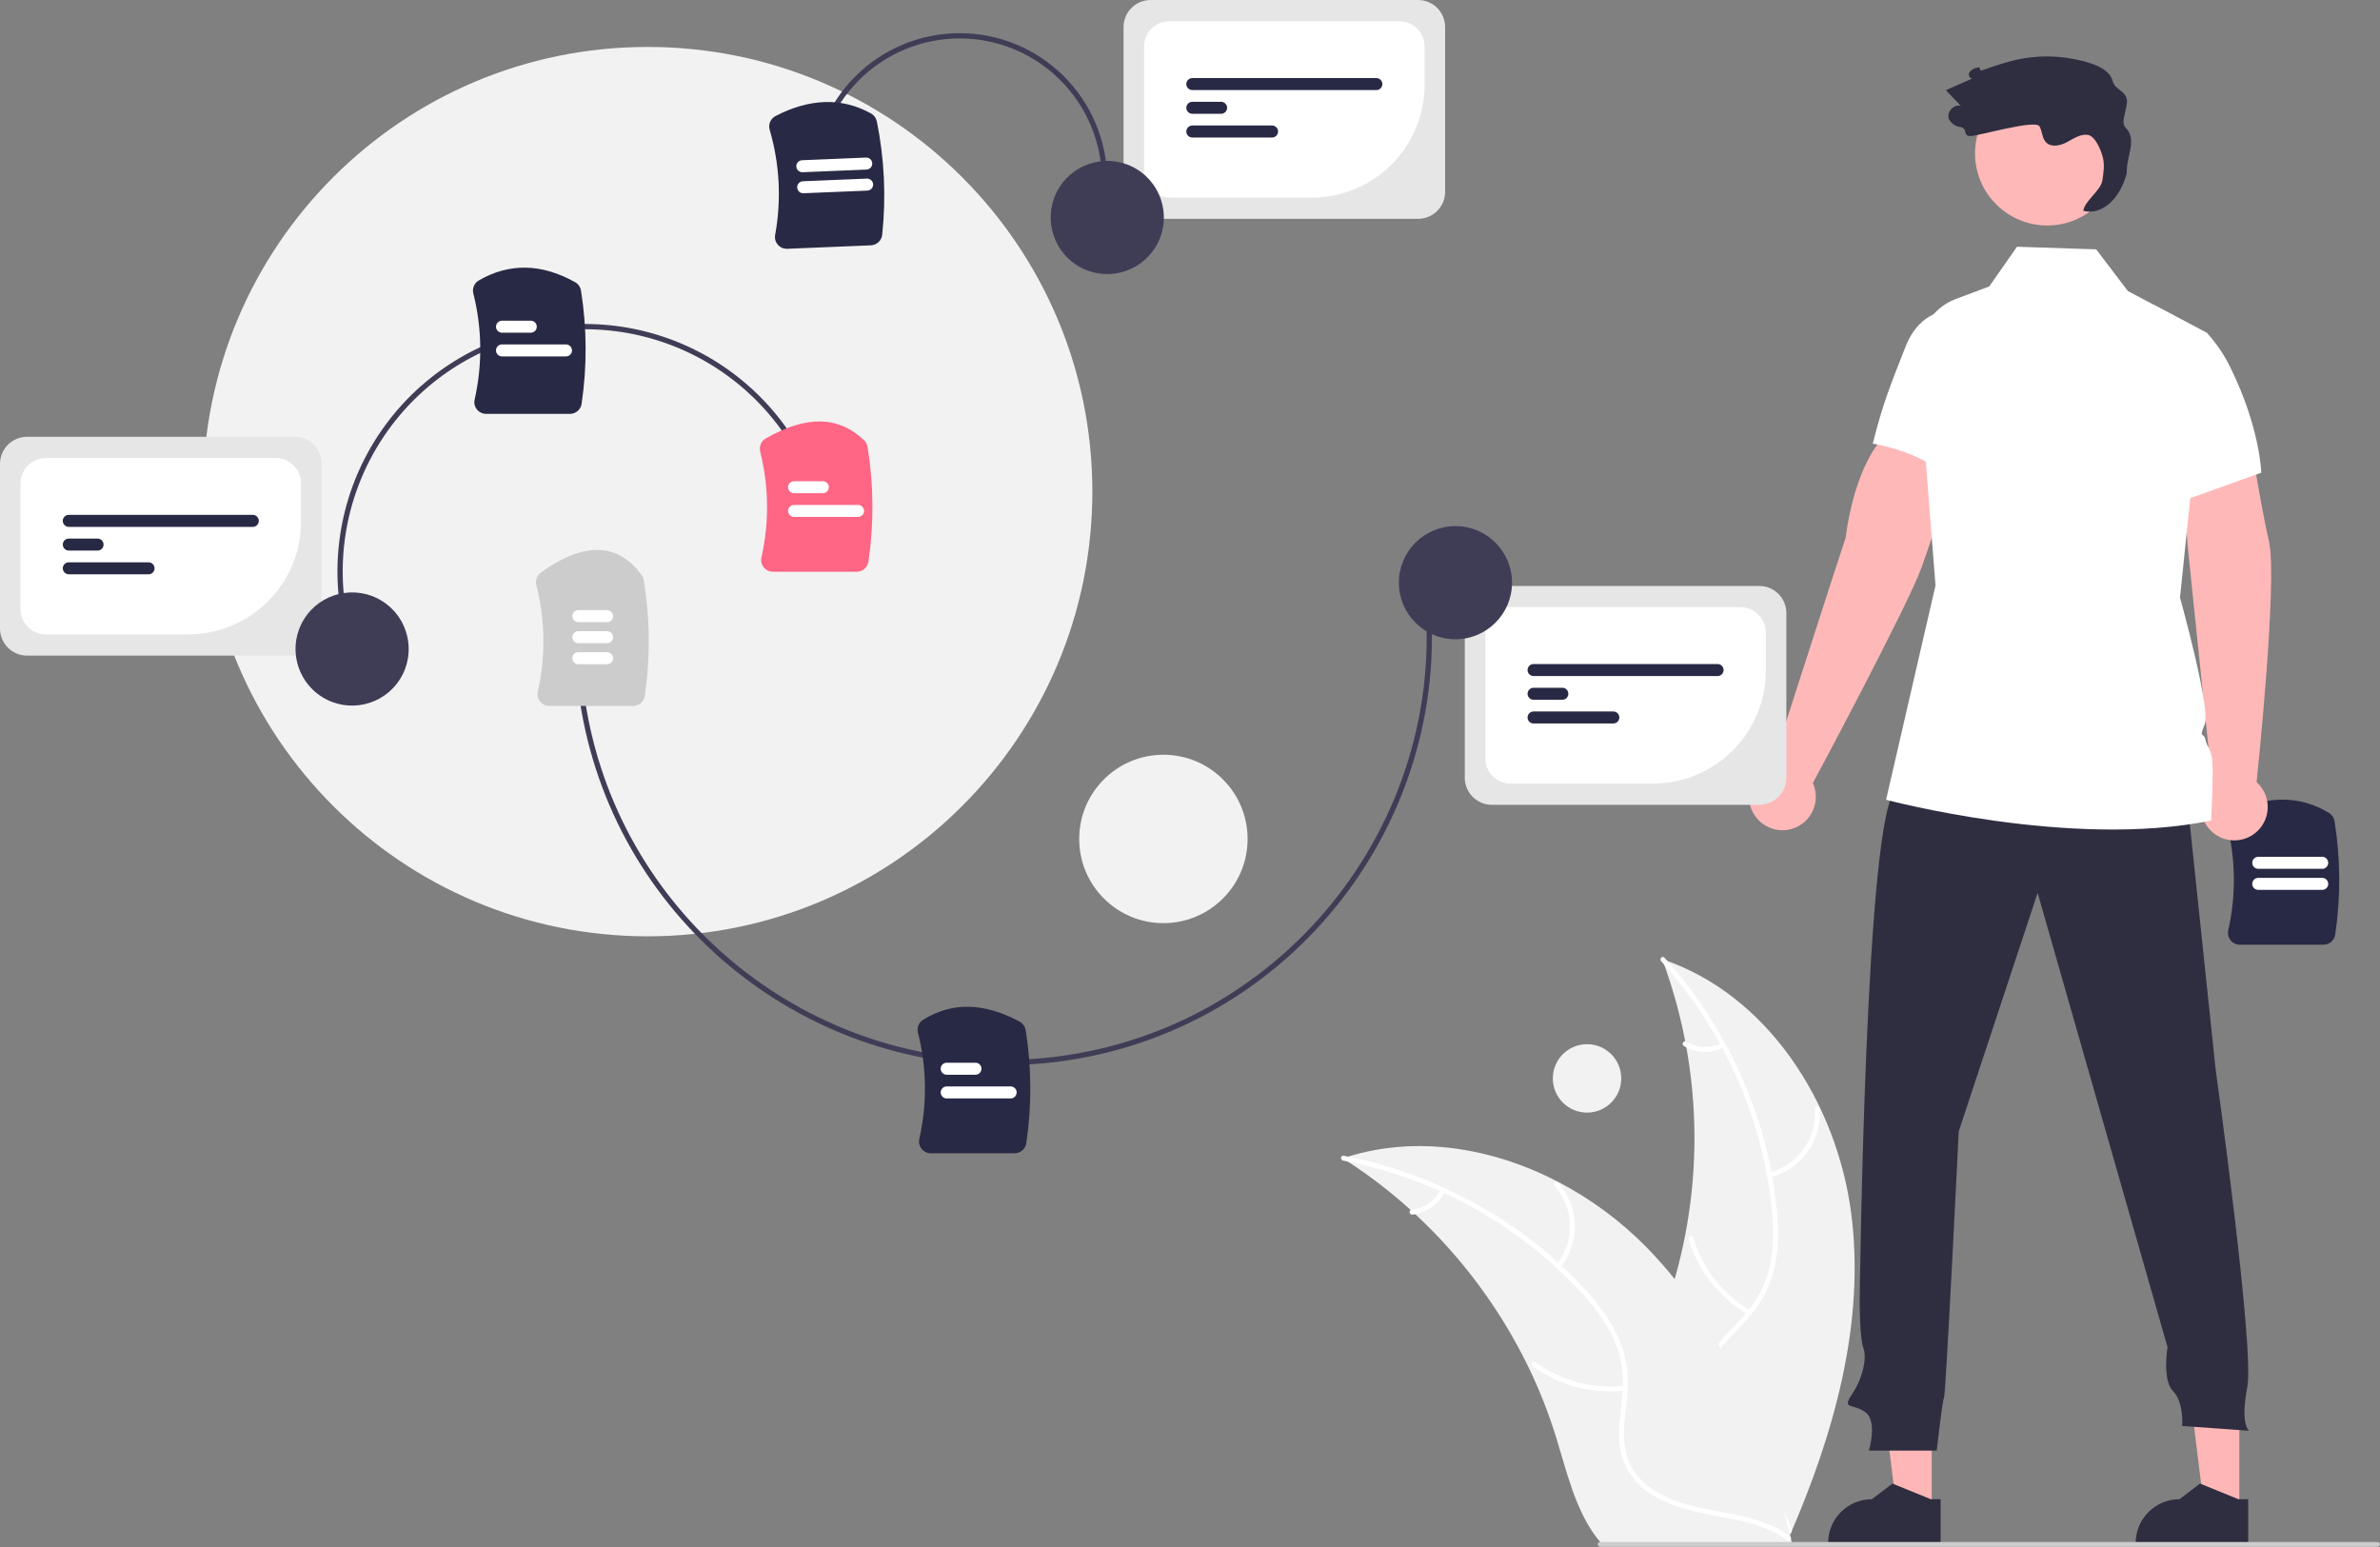 <svg width="300" height="195" viewBox="0 0 300 195" fill="none" xmlns="http://www.w3.org/2000/svg">
<rect x="0" y="0" width="300" height="195" fill="#808080" stroke="none"/>
<g clip-path="url(#clip0_797_567)">
<path d="M292.878 119.079H282.329C282.104 119.079 281.882 119.029 281.679 118.931C281.475 118.833 281.297 118.691 281.157 118.514C281.019 118.342 280.921 118.141 280.871 117.926C280.822 117.711 280.822 117.487 280.871 117.272C281.862 112.899 281.814 108.355 280.732 104.004C280.648 103.671 280.682 103.319 280.829 103.009C280.975 102.699 281.225 102.449 281.535 102.302C285.941 100.24 289.987 100.293 293.56 102.461C293.748 102.573 293.908 102.725 294.031 102.905C294.154 103.086 294.236 103.291 294.271 103.506C295.029 108.237 295.058 113.055 294.357 117.795C294.308 118.151 294.13 118.478 293.858 118.714C293.586 118.95 293.238 119.08 292.878 119.079Z" fill="#282944"/>
<path d="M292.718 112.168H284.652C284.452 112.168 284.26 112.088 284.118 111.946C283.977 111.804 283.897 111.612 283.897 111.412C283.897 111.211 283.977 111.019 284.118 110.877C284.26 110.736 284.452 110.656 284.652 110.655H292.718C292.918 110.656 293.11 110.736 293.252 110.877C293.393 111.019 293.473 111.211 293.473 111.412C293.473 111.612 293.393 111.804 293.252 111.946C293.11 112.088 292.918 112.168 292.718 112.168Z" fill="white"/>
<path d="M292.718 109.515H284.652C284.452 109.515 284.26 109.435 284.118 109.293C283.977 109.151 283.897 108.959 283.897 108.758C283.897 108.558 283.977 108.366 284.118 108.224C284.26 108.082 284.452 108.002 284.652 108.002H292.718C292.918 108.002 293.11 108.082 293.252 108.224C293.393 108.366 293.473 108.558 293.473 108.758C293.473 108.959 293.393 109.151 293.252 109.293C293.11 109.435 292.918 109.515 292.718 109.515Z" fill="white"/>
<path d="M81.64 118.022C112.597 118.022 137.692 92.926 137.692 61.969C137.692 31.012 112.597 5.917 81.64 5.917C50.683 5.917 25.588 31.012 25.588 61.969C25.588 92.926 50.683 118.022 81.64 118.022Z" fill="#F2F2F2"/>
<path d="M146.648 116.363C152.509 116.363 157.261 111.611 157.261 105.75C157.261 99.888 152.509 95.136 146.648 95.136C140.786 95.136 136.034 99.888 136.034 105.75C136.034 111.611 140.786 116.363 146.648 116.363Z" fill="#F2F2F2"/>
<path d="M200.047 140.243C202.428 140.243 204.358 138.313 204.358 135.932C204.358 133.55 202.428 131.62 200.047 131.62C197.665 131.62 195.735 133.55 195.735 135.932C195.735 138.313 197.665 140.243 200.047 140.243Z" fill="#F2F2F2"/>
<path d="M233.338 152.89C231.519 138.996 222.814 125.35 209.523 120.91C214.845 135.189 214.944 150.89 209.804 165.235C207.801 170.761 204.999 176.698 206.951 182.241C208.166 185.69 211.1 188.316 214.372 189.949C217.644 191.581 221.269 192.346 224.848 193.096L225.555 193.673C231.147 180.824 235.156 166.785 233.338 152.89Z" fill="#F2F2F2"/>
<path d="M209.393 121.174C217.172 129.778 222.041 140.614 223.31 152.143C223.567 154.614 223.613 157.144 223.088 159.585C222.558 161.96 221.401 164.151 219.738 165.928C218.221 167.617 216.474 169.168 215.394 171.196C214.255 173.333 214.226 175.754 215.03 178.011C216.012 180.773 217.929 183.018 219.88 185.147C222.046 187.512 224.333 189.933 225.267 193.08C225.381 193.461 225.966 193.264 225.853 192.883C224.227 187.408 218.882 184.326 216.311 179.401C215.111 177.104 214.597 174.43 215.692 171.99C216.65 169.855 218.45 168.254 220.001 166.558C221.63 164.776 222.875 162.826 223.507 160.477C224.155 158.075 224.208 155.538 224.015 153.071C223.537 147.479 222.182 141.997 220.001 136.827C217.544 130.911 214.094 125.46 209.799 120.708C209.533 120.414 209.129 120.882 209.393 121.174H209.393Z" fill="white"/>
<path d="M223.12 148.406C225.026 147.931 226.7 146.793 227.844 145.197C228.988 143.601 229.528 141.65 229.367 139.693C229.333 139.297 228.716 139.331 228.75 139.728C228.904 141.55 228.401 143.367 227.332 144.851C226.264 146.335 224.7 147.389 222.923 147.821C222.537 147.915 222.736 148.5 223.12 148.406Z" fill="white"/>
<path d="M220.62 165.173C217.16 163.137 214.595 159.872 213.436 156.029C213.321 155.648 212.736 155.846 212.85 156.226C214.064 160.223 216.741 163.616 220.346 165.727C220.69 165.928 220.962 165.373 220.62 165.173Z" fill="white"/>
<path d="M216.975 131.5C216.276 131.837 215.505 131.996 214.729 131.962C213.954 131.927 213.199 131.701 212.533 131.303C212.192 131.098 211.92 131.652 212.258 131.856C212.997 132.293 213.83 132.542 214.687 132.582C215.544 132.622 216.397 132.451 217.173 132.085C217.249 132.057 217.311 132 217.347 131.928C217.383 131.855 217.39 131.771 217.367 131.694C217.34 131.616 217.284 131.553 217.211 131.516C217.137 131.48 217.053 131.474 216.975 131.5V131.5Z" fill="white"/>
<path d="M169.259 146.005C169.468 146.14 169.678 146.274 169.887 146.413C172.692 148.232 175.344 150.275 177.818 152.524C178.012 152.694 178.206 152.87 178.395 153.046C184.297 158.526 189.13 165.054 192.649 172.299C194.047 175.183 195.223 178.169 196.167 181.231C197.472 185.461 198.549 190.15 201.099 193.6C201.361 193.963 201.646 194.31 201.951 194.637L224.796 194.491C224.848 194.465 224.9 194.444 224.952 194.417L225.864 194.453C225.827 194.292 225.784 194.125 225.746 193.964C225.725 193.87 225.698 193.777 225.677 193.683C225.661 193.62 225.645 193.558 225.634 193.501C225.629 193.48 225.623 193.459 225.618 193.443C225.607 193.386 225.591 193.334 225.58 193.282C225.345 192.351 225.103 191.419 224.854 190.488C224.854 190.482 224.854 190.482 224.849 190.477C222.932 183.385 220.406 176.39 216.899 170.001C216.793 169.809 216.688 169.612 216.572 169.419C214.975 166.548 213.146 163.813 211.104 161.24C209.981 159.834 208.787 158.487 207.528 157.202C204.268 153.889 200.507 151.109 196.383 148.965C188.161 144.691 178.665 143.094 169.925 145.793C169.701 145.862 169.483 145.931 169.259 146.005Z" fill="#F2F2F2"/>
<path d="M169.312 146.295C180.703 148.482 191.115 154.202 199.07 162.643C200.763 164.462 202.322 166.454 203.373 168.719C204.38 170.935 204.775 173.38 204.518 175.801C204.323 178.062 203.862 180.353 204.22 182.622C204.598 185.015 206.032 186.964 208.033 188.283C210.48 189.897 213.362 190.535 216.202 191.061C219.355 191.644 222.639 192.201 225.279 194.151C225.599 194.387 225.947 193.877 225.628 193.641C221.033 190.248 214.91 191.006 209.893 188.622C207.551 187.509 205.531 185.685 204.936 183.076C204.416 180.796 204.889 178.433 205.106 176.145C205.334 173.742 205.154 171.435 204.245 169.179C203.315 166.871 201.831 164.814 200.191 162.96C196.443 158.783 192.061 155.222 187.206 152.406C181.683 149.162 175.646 146.887 169.356 145.679C168.966 145.604 168.925 146.221 169.312 146.295Z" fill="white"/>
<path d="M196.668 159.774C197.903 158.247 198.555 156.331 198.508 154.368C198.461 152.405 197.717 150.522 196.41 149.057C196.144 148.761 195.673 149.16 195.938 149.456C197.158 150.818 197.851 152.572 197.891 154.4C197.931 156.228 197.317 158.011 196.158 159.426C195.907 159.734 196.418 160.08 196.668 159.774Z" fill="white"/>
<path d="M204.767 174.667C200.779 175.124 196.765 174.062 193.525 171.691C193.204 171.456 192.856 171.966 193.177 172.201C196.553 174.662 200.732 175.759 204.882 175.274C205.277 175.227 205.161 174.621 204.767 174.667Z" fill="white"/>
<path d="M181.583 149.975C181.228 150.666 180.708 151.257 180.068 151.696C179.428 152.136 178.689 152.409 177.917 152.493C177.521 152.534 177.638 153.141 178.032 153.1C178.884 153.004 179.699 152.7 180.407 152.217C181.115 151.733 181.694 151.083 182.093 150.324C182.137 150.255 182.152 150.173 182.137 150.093C182.122 150.013 182.078 149.942 182.012 149.894C181.944 149.849 181.861 149.831 181.781 149.847C181.701 149.862 181.63 149.908 181.583 149.975H181.583Z" fill="white"/>
<path d="M278.832 98.589L275.743 68.684L274.927 56.377L283.575 54.813C283.575 54.813 284.87 63.274 286.003 68.239C287.121 73.139 284.513 97.932 284.444 98.586C285.079 99.154 285.527 99.901 285.728 100.729C285.929 101.557 285.874 102.427 285.571 103.223C285.267 104.018 284.729 104.703 284.027 105.187C283.326 105.67 282.494 105.929 281.642 105.93C280.79 105.93 279.958 105.672 279.256 105.189C278.554 104.706 278.015 104.022 277.711 103.226C277.406 102.431 277.35 101.561 277.551 100.733C277.751 99.905 278.198 99.157 278.832 98.589Z" fill="#FFB8B8"/>
<path d="M243.495 190.409H239.096L237.003 173.441L243.496 173.441L243.495 190.409Z" fill="#FFB6B6"/>
<path d="M244.617 194.674L230.432 194.673V194.494C230.433 193.03 231.014 191.626 232.05 190.59C233.085 189.555 234.489 188.973 235.954 188.973H235.954L238.545 187.007L243.379 188.973L244.617 188.973L244.617 194.674Z" fill="#2F2E41"/>
<path d="M282.267 190.409H277.868L275.775 173.441L282.268 173.441L282.267 190.409Z" fill="#FFB6B6"/>
<path d="M283.389 194.674L269.204 194.673V194.494C269.204 193.03 269.786 191.626 270.821 190.59C271.857 189.555 273.261 188.973 274.725 188.973H274.725L277.316 187.007L282.151 188.973L283.389 188.973L283.389 194.674Z" fill="#2F2E41"/>
<path d="M275.576 99.594L279.276 134.745C279.276 134.745 284.202 169.941 283.277 174.797C282.352 179.654 283.508 180.347 283.508 180.347L275.067 179.746C275.067 179.746 275.299 176.74 273.911 175.353C272.524 173.965 273.217 169.802 273.217 169.802L256.844 112.545L246.9 142.608C246.9 142.608 245.282 175.677 245.05 176.14C244.819 176.602 244.125 182.846 244.125 182.846H235.569C235.569 182.846 236.725 179.146 235.106 177.99C233.488 176.833 232.1 177.758 233.488 175.677C234.875 173.596 235.338 171.052 234.875 169.896C234.413 168.74 234.413 164.114 234.413 164.114C234.413 164.114 235.106 101.676 239.038 99.594C242.969 97.513 275.576 99.594 275.576 99.594Z" fill="#2F2E41"/>
<path d="M258.053 28.423C263.079 28.423 267.154 24.349 267.154 19.323C267.154 14.296 263.079 10.222 258.053 10.222C253.027 10.222 248.953 14.296 248.953 19.323C248.953 24.349 253.027 28.423 258.053 28.423Z" fill="#FFB8B8"/>
<path d="M285.033 59.584L276.082 62.794L273.356 63.77L271.367 38.356L278.195 41.977C278.207 41.986 278.217 41.996 278.225 42.007C279.408 43.313 280.398 44.782 281.165 46.368C284.909 53.981 285.033 59.584 285.033 59.584Z" fill="white"/>
<path d="M223.374 96.442C223.374 96.442 232.471 68.177 232.63 67.838C233.821 58.79 237.248 54.799 237.762 55.232L246.607 58.297C246.607 58.297 243.976 66.628 242.195 71.576C240.493 76.305 228.836 98.136 228.508 98.707C228.86 99.483 228.967 100.347 228.817 101.186C228.666 102.024 228.265 102.797 227.665 103.403C227.066 104.008 226.297 104.417 225.46 104.576C224.623 104.735 223.757 104.636 222.978 104.292C222.198 103.948 221.542 103.376 221.095 102.65C220.647 101.925 220.431 101.081 220.474 100.231C220.517 99.38 220.817 98.562 221.335 97.885C221.853 97.209 222.564 96.706 223.374 96.442H223.374Z" fill="#FFB8B8"/>
<path d="M250.856 39.992C250.856 39.992 243.198 36.239 240.228 43.61C238.282 48.582 237.361 50.75 236.063 55.928C236.063 55.928 243.869 57.099 246.372 61.51L250.856 39.992Z" fill="white"/>
<path d="M278.721 103.426C261.097 107.065 237.74 100.808 237.74 100.808L243.971 73.8L241.756 45.536C241.485 42.079 243.454 38.839 246.517 37.691L250.745 36.107L254.241 31.103L264.225 31.431L268.217 36.684L271.366 38.355L278.195 41.977L278.225 41.992V42.007L276.082 62.794L274.79 75.327C274.79 75.327 278.715 89.423 277.91 91.292C277.104 93.159 277.804 92.257 278 93.255C278.195 94.253 278.793 94.316 278.883 96.281C278.977 98.244 278.721 103.426 278.721 103.426Z" fill="white"/>
<path d="M267.926 16.082C267.206 15.373 268.289 13.494 268.084 12.505C267.85 11.37 266.6 11.337 266.302 10.218C265.981 9.014 264.698 8.359 263.512 7.977C260.471 7.004 257.227 6.855 254.11 7.546C252.731 7.883 251.373 8.301 250.043 8.799C249.125 9.122 250.01 8.243 249.092 8.566C248.744 8.644 248.438 8.847 248.231 9.137C248.066 9.449 248.289 9.948 248.636 9.885C247.515 10.379 246.395 10.874 245.274 11.368C245.902 12.026 246.531 12.685 247.16 13.343C246.266 13.089 245.313 14.154 245.666 15.014C245.807 15.285 246.013 15.518 246.265 15.692C246.516 15.867 246.807 15.977 247.111 16.014C248.12 16.211 247.354 17.171 248.383 17.153C249.411 17.134 256.581 15.026 257.081 15.925C257.437 16.565 257.398 17.413 257.906 17.94C258.557 18.614 259.692 18.368 260.52 17.929C261.347 17.489 262.187 16.886 263.118 16.991C264.09 17.101 264.825 18.897 265.064 19.846C265.304 20.794 265.153 21.792 265 22.759C264.8 24.028 262.797 25.297 262.597 26.566C264.82 27.181 267.205 25.224 268.084 21.822C267.997 19.671 269.458 17.594 267.926 16.082Z" fill="#2F2E41"/>
<path d="M126.449 134.275C99.658 134.276 76.349 114.291 72.905 87.032L73.563 86.949C76.964 113.871 99.99 133.61 126.449 133.611C128.697 133.611 130.943 133.47 133.173 133.187C162.355 129.501 183.098 102.76 179.411 73.578L180.069 73.494C183.802 103.039 162.801 130.113 133.256 133.845C130.998 134.131 128.725 134.274 126.449 134.275Z" fill="#3F3D56"/>
<path d="M127.887 145.369H117.339C117.113 145.369 116.891 145.319 116.688 145.221C116.485 145.123 116.307 144.981 116.166 144.804C116.028 144.632 115.93 144.431 115.881 144.216C115.831 144.001 115.831 143.777 115.88 143.562C116.881 139.144 116.822 134.552 115.708 130.162C115.632 129.859 115.653 129.539 115.77 129.249C115.886 128.959 116.091 128.712 116.355 128.545C120.004 126.285 123.978 126.355 128.503 128.762C128.709 128.87 128.887 129.024 129.023 129.213C129.16 129.401 129.25 129.619 129.289 129.848C130.038 134.562 130.064 139.363 129.367 144.085C129.317 144.441 129.14 144.768 128.868 145.004C128.596 145.24 128.247 145.37 127.887 145.369Z" fill="#282944"/>
<path d="M79.795 88.985H69.246C69.021 88.985 68.799 88.935 68.596 88.837C68.392 88.739 68.214 88.596 68.074 88.42C67.936 88.248 67.838 88.047 67.789 87.832C67.739 87.616 67.739 87.393 67.788 87.178C68.793 82.745 68.73 78.137 67.604 73.733C67.533 73.443 67.55 73.138 67.653 72.858C67.757 72.578 67.942 72.335 68.184 72.161C73.608 68.26 77.88 68.374 80.88 72.498C81.016 72.686 81.105 72.903 81.143 73.132C81.945 77.952 81.989 82.867 81.274 87.701C81.225 88.057 81.047 88.384 80.775 88.62C80.503 88.856 80.155 88.986 79.795 88.985Z" fill="#CCCCCC"/>
<path d="M122.959 135.469H119.33C119.129 135.468 118.937 135.388 118.796 135.247C118.654 135.105 118.575 134.912 118.575 134.712C118.575 134.512 118.654 134.32 118.796 134.178C118.937 134.036 119.129 133.956 119.33 133.956H122.959C123.159 133.956 123.352 134.035 123.493 134.177C123.635 134.319 123.715 134.511 123.715 134.712C123.715 134.913 123.635 135.105 123.493 135.247C123.352 135.389 123.159 135.469 122.959 135.469Z" fill="white"/>
<path d="M127.395 138.458H119.33C119.129 138.458 118.937 138.378 118.796 138.236C118.654 138.094 118.575 137.902 118.575 137.702C118.575 137.501 118.654 137.309 118.796 137.167C118.937 137.025 119.129 136.945 119.33 136.945H127.395C127.596 136.945 127.788 137.025 127.929 137.167C128.071 137.309 128.15 137.501 128.15 137.702C128.15 137.902 128.071 138.094 127.929 138.236C127.788 138.378 127.596 138.458 127.395 138.458Z" fill="white"/>
<path d="M76.525 78.421H72.896C72.696 78.421 72.504 78.341 72.362 78.199C72.221 78.057 72.141 77.865 72.141 77.665C72.141 77.464 72.221 77.272 72.362 77.13C72.504 76.989 72.696 76.909 72.896 76.908H76.525C76.725 76.909 76.917 76.989 77.059 77.13C77.2 77.272 77.28 77.464 77.28 77.665C77.28 77.865 77.2 78.057 77.059 78.199C76.917 78.341 76.725 78.421 76.525 78.421Z" fill="white"/>
<path d="M76.525 81.075H72.896C72.696 81.074 72.504 80.994 72.362 80.853C72.221 80.711 72.141 80.519 72.141 80.318C72.141 80.118 72.221 79.925 72.362 79.784C72.504 79.642 72.696 79.562 72.896 79.561H76.525C76.725 79.562 76.917 79.642 77.059 79.784C77.2 79.925 77.28 80.118 77.28 80.318C77.28 80.519 77.2 80.711 77.059 80.853C76.917 80.994 76.725 81.074 76.525 81.075Z" fill="white"/>
<path d="M76.525 83.728H72.896C72.696 83.728 72.504 83.648 72.362 83.506C72.221 83.364 72.141 83.172 72.141 82.971C72.141 82.771 72.221 82.579 72.362 82.437C72.504 82.295 72.696 82.215 72.896 82.215H76.525C76.725 82.215 76.917 82.295 77.059 82.437C77.2 82.579 77.28 82.771 77.28 82.971C77.28 83.172 77.2 83.364 77.059 83.506C76.917 83.648 76.725 83.728 76.525 83.728Z" fill="white"/>
<path d="M221.764 101.446H188.044C187.141 101.445 186.274 101.086 185.635 100.447C184.996 99.808 184.637 98.942 184.636 98.038V77.27C184.637 76.366 184.996 75.5 185.635 74.861C186.274 74.222 187.141 73.863 188.044 73.862H221.764C222.667 73.863 223.534 74.222 224.173 74.861C224.812 75.5 225.171 76.366 225.172 77.27V98.038C225.171 98.942 224.812 99.808 224.173 100.447C223.534 101.086 222.667 101.445 221.764 101.446Z" fill="#E6E6E6"/>
<path d="M208.367 98.772H190.415C189.568 98.77 188.757 98.434 188.158 97.835C187.56 97.237 187.223 96.426 187.222 95.579V79.729C187.223 78.882 187.56 78.071 188.158 77.473C188.757 76.874 189.568 76.538 190.415 76.537H219.394C220.24 76.538 221.051 76.874 221.65 77.473C222.248 78.071 222.585 78.882 222.586 79.729V84.552C222.581 88.322 221.082 91.936 218.416 94.602C215.751 97.268 212.136 98.767 208.367 98.772Z" fill="white"/>
<path d="M216.503 85.216H193.305C193.105 85.216 192.912 85.136 192.771 84.994C192.629 84.853 192.549 84.66 192.549 84.459C192.549 84.259 192.629 84.066 192.771 83.924C192.912 83.783 193.105 83.703 193.305 83.703H216.503C216.703 83.703 216.896 83.783 217.038 83.924C217.18 84.066 217.259 84.259 217.259 84.459C217.259 84.66 217.18 84.853 217.038 84.994C216.896 85.136 216.703 85.216 216.503 85.216Z" fill="#282944"/>
<path d="M196.934 88.205H193.305C193.105 88.205 192.913 88.125 192.772 87.983C192.63 87.841 192.55 87.649 192.55 87.449C192.55 87.249 192.63 87.056 192.772 86.914C192.913 86.773 193.105 86.693 193.305 86.692H196.934C197.135 86.693 197.327 86.773 197.468 86.914C197.61 87.056 197.689 87.249 197.689 87.449C197.689 87.649 197.61 87.841 197.468 87.983C197.327 88.125 197.135 88.205 196.934 88.205Z" fill="#282944"/>
<path d="M203.361 91.195H193.305C193.105 91.195 192.912 91.115 192.77 90.973C192.629 90.831 192.549 90.639 192.549 90.438C192.549 90.238 192.629 90.045 192.77 89.903C192.912 89.761 193.105 89.682 193.305 89.682H203.361C203.562 89.682 203.754 89.761 203.896 89.903C204.038 90.045 204.117 90.238 204.117 90.438C204.117 90.639 204.038 90.831 203.896 90.973C203.754 91.115 203.562 91.195 203.361 91.195Z" fill="#282944"/>
<path d="M183.459 80.581C187.399 80.581 190.592 77.387 190.592 73.448C190.592 69.508 187.399 66.315 183.459 66.315C179.52 66.315 176.326 69.508 176.326 73.448C176.326 77.387 179.52 80.581 183.459 80.581Z" fill="#3F3D56"/>
<path d="M102.714 19.187C103.186 16.79 104.126 14.51 105.479 12.476C106.833 10.443 108.574 8.695 110.602 7.335C114.699 4.586 119.72 3.578 124.561 4.531C126.958 5.004 129.238 5.943 131.272 7.297C133.305 8.65 135.052 10.391 136.413 12.42C137.774 14.448 138.722 16.725 139.203 19.12C139.684 21.515 139.689 23.982 139.216 26.378L138.565 26.25C139.485 21.582 138.513 16.74 135.862 12.789C133.212 8.838 129.101 6.102 124.433 5.182C119.765 4.263 114.923 5.235 110.972 7.886C107.021 10.536 104.285 14.647 103.365 19.315L102.714 19.187Z" fill="#3F3D56"/>
<path d="M109.778 30.923L99.239 31.36C99.013 31.369 98.789 31.328 98.582 31.239C98.375 31.149 98.191 31.014 98.044 30.844C97.898 30.678 97.793 30.481 97.734 30.268C97.676 30.055 97.666 29.831 97.706 29.614C98.515 25.204 98.279 20.666 97.018 16.363C96.921 16.034 96.941 15.682 97.074 15.365C97.208 15.049 97.447 14.789 97.751 14.63C102.067 12.387 106.112 12.273 109.772 14.291C109.964 14.396 110.131 14.54 110.261 14.716C110.391 14.891 110.481 15.092 110.526 15.306C111.478 20.001 111.707 24.815 111.203 29.579C111.168 29.937 111.004 30.271 110.742 30.518C110.48 30.765 110.138 30.909 109.778 30.923Z" fill="#282944"/>
<path d="M109.332 24.025L101.273 24.359C101.174 24.363 101.075 24.348 100.981 24.313C100.888 24.279 100.802 24.227 100.729 24.16C100.656 24.092 100.597 24.011 100.555 23.921C100.513 23.831 100.49 23.733 100.485 23.634C100.481 23.535 100.497 23.436 100.531 23.342C100.565 23.249 100.618 23.163 100.685 23.09C100.752 23.017 100.833 22.958 100.924 22.916C101.014 22.875 101.111 22.851 101.211 22.847L109.269 22.513C109.368 22.509 109.468 22.524 109.561 22.559C109.654 22.593 109.74 22.645 109.813 22.712C109.886 22.78 109.945 22.861 109.987 22.951C110.029 23.041 110.052 23.138 110.056 23.238C110.06 23.337 110.045 23.436 110.011 23.529C109.977 23.623 109.924 23.708 109.857 23.781C109.79 23.855 109.709 23.914 109.619 23.955C109.529 23.997 109.431 24.021 109.332 24.025Z" fill="white"/>
<path d="M109.222 21.374L101.163 21.708C100.963 21.716 100.767 21.644 100.62 21.509C100.472 21.373 100.385 21.184 100.376 20.983C100.368 20.783 100.44 20.587 100.576 20.439C100.711 20.292 100.9 20.204 101.101 20.196L109.159 19.862C109.36 19.854 109.555 19.925 109.703 20.061C109.851 20.197 109.938 20.386 109.947 20.587C109.955 20.787 109.883 20.983 109.747 21.13C109.611 21.278 109.422 21.366 109.222 21.374Z" fill="white"/>
<path d="M178.751 27.585H145.032C144.128 27.584 143.262 27.224 142.623 26.585C141.984 25.947 141.624 25.08 141.623 24.176V3.409C141.624 2.505 141.984 1.638 142.623 0.999C143.262 0.36 144.128 0.001 145.032 0H178.751C179.655 0.001 180.521 0.36 181.16 0.999C181.799 1.638 182.159 2.505 182.16 3.409V24.176C182.159 25.08 181.799 25.947 181.16 26.585C180.521 27.224 179.655 27.584 178.751 27.585Z" fill="#E6E6E6"/>
<path d="M165.354 24.91H147.402C146.556 24.909 145.744 24.572 145.146 23.974C144.547 23.375 144.211 22.564 144.21 21.718V5.867C144.211 5.021 144.547 4.209 145.146 3.611C145.744 3.013 146.556 2.676 147.402 2.675H176.381C177.227 2.676 178.039 3.013 178.637 3.611C179.236 4.209 179.572 5.021 179.573 5.867V10.691C179.569 14.461 178.069 18.075 175.404 20.741C172.738 23.406 169.124 24.906 165.354 24.91Z" fill="white"/>
<path d="M173.49 11.354H150.293C150.092 11.354 149.9 11.275 149.758 11.133C149.616 10.991 149.536 10.799 149.536 10.598C149.536 10.397 149.616 10.205 149.758 10.063C149.9 9.921 150.092 9.841 150.293 9.841H173.49C173.691 9.841 173.883 9.921 174.025 10.063C174.167 10.205 174.247 10.397 174.247 10.598C174.247 10.799 174.167 10.991 174.025 11.133C173.883 11.275 173.691 11.354 173.49 11.354Z" fill="#282944"/>
<path d="M153.922 14.344H150.293C150.093 14.343 149.9 14.264 149.759 14.122C149.617 13.98 149.538 13.788 149.538 13.587C149.538 13.387 149.617 13.195 149.759 13.053C149.9 12.911 150.093 12.831 150.293 12.831H153.922C154.122 12.831 154.314 12.911 154.455 13.053C154.597 13.195 154.677 13.387 154.677 13.587C154.677 13.788 154.597 13.98 154.455 14.122C154.314 14.264 154.122 14.343 153.922 14.344Z" fill="#282944"/>
<path d="M160.348 17.333H150.293C150.092 17.333 149.9 17.254 149.758 17.112C149.616 16.97 149.536 16.777 149.536 16.577C149.536 16.376 149.616 16.184 149.758 16.042C149.9 15.9 150.092 15.82 150.293 15.82H160.348C160.549 15.821 160.741 15.9 160.882 16.042C161.024 16.184 161.103 16.376 161.103 16.577C161.103 16.777 161.024 16.969 160.882 17.111C160.741 17.253 160.549 17.333 160.348 17.333Z" fill="#282944"/>
<path d="M145.631 31.18C147.711 27.834 146.684 23.436 143.339 21.357C139.993 19.277 135.595 20.303 133.515 23.649C131.435 26.994 132.462 31.393 135.807 33.472C139.153 35.552 143.551 34.526 145.631 31.18Z" fill="#3F3D56"/>
<path d="M299.695 194.976H201.696C201.615 194.976 201.538 194.944 201.48 194.887C201.423 194.83 201.391 194.752 201.391 194.671C201.391 194.59 201.423 194.513 201.48 194.456C201.538 194.399 201.615 194.366 201.696 194.366H299.695C299.776 194.366 299.854 194.399 299.911 194.456C299.968 194.513 300 194.59 300 194.671C300 194.752 299.968 194.83 299.911 194.887C299.854 194.944 299.776 194.976 299.695 194.976Z" fill="#CCCCCC"/>
<path d="M44.553 83.06C41.626 75.324 41.893 66.742 45.294 59.202C48.695 51.662 54.952 45.782 62.688 42.856C70.425 39.929 79.007 40.196 86.547 43.597C94.087 46.998 99.966 53.255 102.893 60.991L102.272 61.226C100.854 57.477 98.711 54.044 95.966 51.123C93.221 48.202 89.928 45.85 86.274 44.202C82.62 42.553 78.677 41.641 74.671 41.517C70.664 41.392 66.672 42.058 62.923 43.476C59.174 44.895 55.741 47.037 52.82 49.782C49.899 52.527 47.547 55.821 45.899 59.475C44.251 63.129 43.338 67.071 43.214 71.078C43.089 75.084 43.755 79.076 45.173 82.825L44.553 83.06Z" fill="#3F3D56"/>
<path d="M71.835 52.169H61.286C61.061 52.17 60.839 52.119 60.636 52.021C60.432 51.923 60.254 51.781 60.114 51.605C59.976 51.432 59.878 51.231 59.828 51.016C59.779 50.801 59.779 50.577 59.828 50.362C60.827 45.955 60.77 41.374 59.663 36.993C59.585 36.683 59.609 36.356 59.732 36.06C59.855 35.765 60.07 35.518 60.346 35.355C64.166 33.131 68.247 33.199 72.473 35.557C72.673 35.667 72.846 35.82 72.978 36.006C73.109 36.192 73.197 36.405 73.234 36.63C73.986 41.35 74.013 46.157 73.314 50.885C73.264 51.242 73.087 51.569 72.815 51.805C72.543 52.041 72.195 52.17 71.835 52.169Z" fill="#282944"/>
<path d="M66.906 41.938H63.278C63.077 41.937 62.885 41.857 62.744 41.715C62.602 41.574 62.523 41.381 62.523 41.181C62.523 40.98 62.602 40.788 62.744 40.647C62.885 40.505 63.077 40.425 63.278 40.424H66.906C67.107 40.425 67.299 40.505 67.44 40.647C67.582 40.788 67.661 40.98 67.661 41.181C67.661 41.381 67.582 41.574 67.44 41.715C67.299 41.857 67.107 41.937 66.906 41.938Z" fill="white"/>
<path d="M71.343 44.927H63.278C63.077 44.927 62.884 44.847 62.742 44.705C62.601 44.563 62.521 44.371 62.521 44.17C62.521 43.97 62.601 43.777 62.742 43.635C62.884 43.493 63.077 43.414 63.278 43.414H71.343C71.543 43.414 71.735 43.494 71.877 43.636C72.018 43.778 72.098 43.97 72.098 44.17C72.098 44.371 72.018 44.563 71.877 44.705C71.735 44.847 71.543 44.927 71.343 44.927Z" fill="white"/>
<path d="M37.128 82.642H3.408C2.505 82.641 1.638 82.282 0.999 81.643C0.36 81.004 0.001 80.138 0 79.234V58.466C0.001 57.562 0.36 56.696 0.999 56.057C1.638 55.418 2.505 55.058 3.408 55.057H37.128C38.032 55.058 38.898 55.418 39.537 56.057C40.176 56.696 40.535 57.562 40.536 58.466V79.234C40.535 80.138 40.176 81.004 39.537 81.643C38.898 82.282 38.032 82.641 37.128 82.642Z" fill="#E6E6E6"/>
<path d="M23.731 79.967H5.779C4.932 79.966 4.121 79.63 3.523 79.031C2.924 78.433 2.587 77.621 2.586 76.775V60.925C2.587 60.078 2.924 59.267 3.523 58.668C4.121 58.07 4.932 57.733 5.779 57.732H34.758C35.604 57.733 36.415 58.07 37.014 58.668C37.612 59.267 37.949 60.078 37.95 60.925V65.748C37.946 69.518 36.446 73.132 33.78 75.798C31.115 78.463 27.5 79.963 23.731 79.967Z" fill="white"/>
<path d="M31.867 66.412H8.67C8.469 66.412 8.276 66.332 8.135 66.19C7.993 66.048 7.913 65.856 7.913 65.655C7.913 65.455 7.993 65.262 8.135 65.12C8.276 64.978 8.469 64.899 8.67 64.899H31.867C32.067 64.899 32.26 64.978 32.402 65.12C32.544 65.262 32.623 65.455 32.623 65.655C32.623 65.856 32.544 66.048 32.402 66.19C32.26 66.332 32.067 66.412 31.867 66.412Z" fill="#282944"/>
<path d="M12.298 69.401H8.67C8.469 69.401 8.277 69.321 8.136 69.179C7.994 69.037 7.915 68.845 7.915 68.645C7.915 68.444 7.994 68.252 8.136 68.11C8.277 67.968 8.469 67.888 8.67 67.888H12.298C12.499 67.888 12.691 67.968 12.832 68.11C12.974 68.252 13.053 68.444 13.053 68.645C13.053 68.845 12.974 69.037 12.832 69.179C12.691 69.321 12.499 69.401 12.298 69.401Z" fill="#282944"/>
<path d="M18.725 72.391H8.67C8.469 72.39 8.277 72.31 8.136 72.168C7.994 72.027 7.915 71.834 7.915 71.634C7.915 71.434 7.994 71.241 8.136 71.1C8.277 70.958 8.469 70.878 8.67 70.877H18.725C18.926 70.877 19.118 70.957 19.26 71.099C19.402 71.241 19.482 71.433 19.482 71.634C19.482 71.835 19.402 72.027 19.26 72.169C19.118 72.311 18.926 72.391 18.725 72.391Z" fill="#282944"/>
<path d="M50.441 85.574C52.521 82.228 51.495 77.83 48.149 75.75C44.803 73.671 40.405 74.697 38.326 78.043C36.246 81.388 37.272 85.787 40.618 87.866C43.964 89.946 48.362 88.92 50.441 85.574Z" fill="#3F3D56"/>
<path d="M107.987 72.069H97.439C97.213 72.07 96.991 72.019 96.788 71.921C96.585 71.824 96.406 71.681 96.266 71.505C96.128 71.333 96.03 71.132 95.981 70.916C95.931 70.701 95.931 70.478 95.98 70.262C96.977 65.863 96.922 61.29 95.821 56.916C95.743 56.602 95.769 56.27 95.896 55.972C96.024 55.674 96.244 55.426 96.525 55.265C101.65 52.332 105.707 52.413 108.93 55.512C109.156 55.733 109.304 56.022 109.354 56.334C110.137 61.116 110.175 65.991 109.466 70.785C109.417 71.142 109.239 71.469 108.967 71.705C108.695 71.941 108.347 72.07 107.987 72.069Z" fill="#FF6584"/>
<path d="M103.722 62.169H100.093C99.893 62.169 99.701 62.089 99.559 61.947C99.417 61.805 99.338 61.613 99.338 61.413C99.338 61.212 99.417 61.02 99.559 60.878C99.701 60.737 99.893 60.657 100.093 60.656H103.722C103.922 60.657 104.114 60.737 104.256 60.878C104.397 61.02 104.477 61.212 104.477 61.413C104.477 61.613 104.397 61.805 104.256 61.947C104.114 62.089 103.922 62.169 103.722 62.169Z" fill="white"/>
<path d="M108.158 65.159H100.093C99.892 65.159 99.7 65.079 99.558 64.937C99.416 64.795 99.336 64.603 99.336 64.402C99.336 64.202 99.416 64.009 99.558 63.867C99.7 63.725 99.892 63.646 100.093 63.646H108.158C108.359 63.646 108.551 63.726 108.692 63.868C108.834 64.01 108.913 64.202 108.913 64.402C108.913 64.603 108.834 64.795 108.692 64.937C108.551 65.079 108.359 65.159 108.158 65.159Z" fill="white"/>
</g>
<defs>
<clipPath id="clip0_797_567">
<rect width="300" height="194.976" fill="white"/>
</clipPath>
</defs>
</svg>
